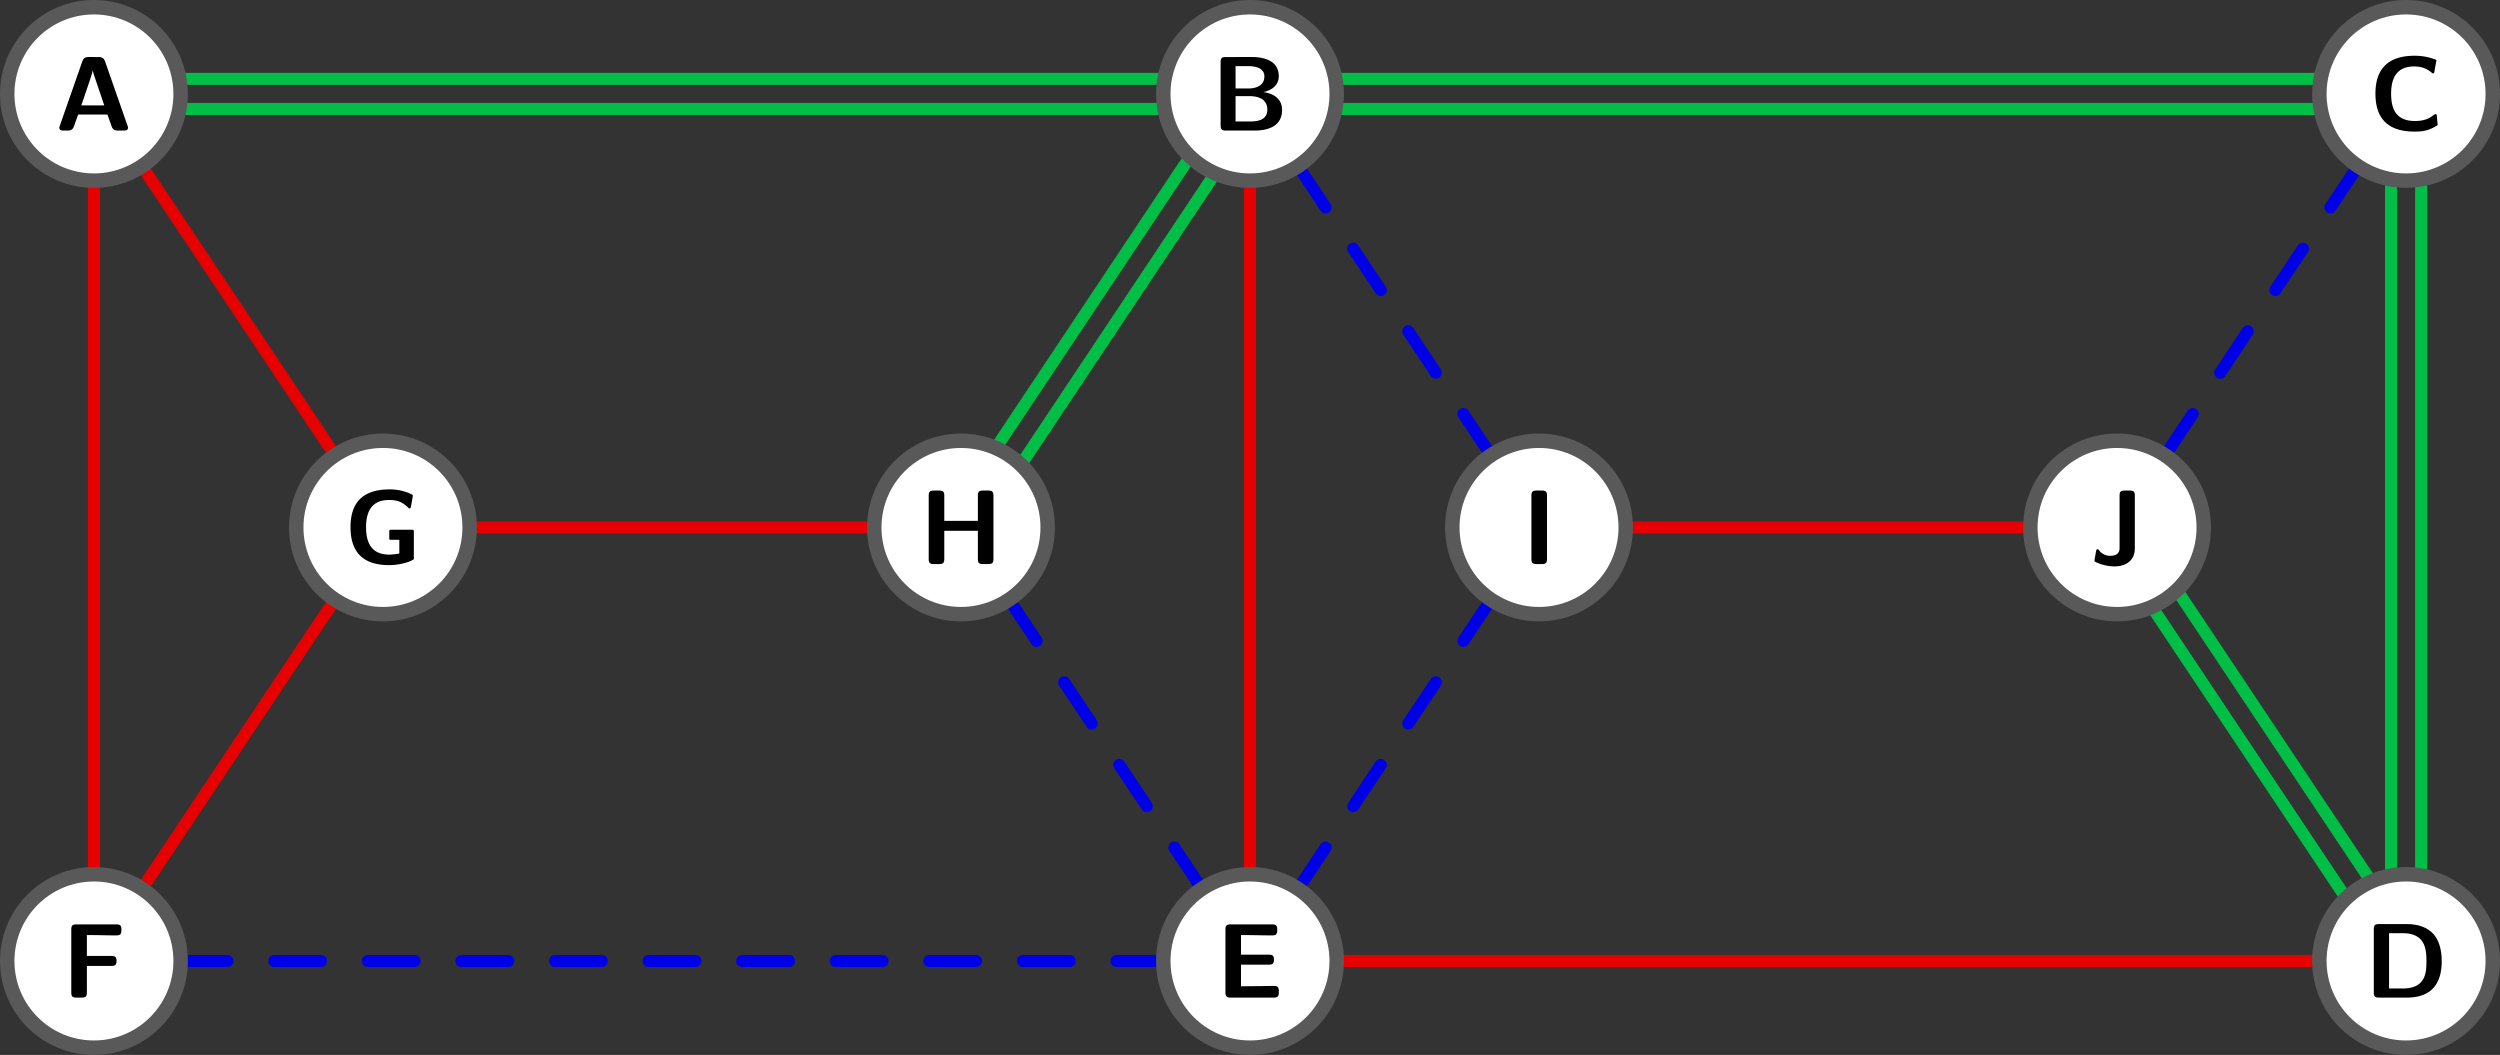 <svg xmlns="http://www.w3.org/2000/svg" width="692" height="292" viewBox="0 -219 519 219"><rect x="0" y="-219" width="519" height="219" fill="#333333" stroke="none"/><g id="page1"><path fill="none" stroke="#00be46" stroke-linecap="round" stroke-linejoin="round" stroke-width="2.5" d="M37.227-202.629h240m-240 6.254h240m0-6.254h240m-240 6.254h240m-14.602 14.602v180m-6.25-180v180"/><g fill="none" stroke-linecap="round" stroke-linejoin="round" stroke-width="2.5"><path stroke="#e60000" d="M481.5-19.5h-204"/><path stroke="#0000e6" stroke-dasharray="9.714 9.714" d="M241.5-19.5h-204"/><path stroke="#e60000" d="M19.5-37.5v-144m9.984-3.023 40.032 60.046m-40.032 90 40.032-60.046M97.5-109.5h84"/><path stroke="#00be46" d="m206.73-125.984 60-90m-54.796 93.468 60-90"/><path stroke="#0000e6" stroke-dasharray="10.309 10.309" d="m209.484-94.523 40.032 60.046"/><path stroke="#e60000" d="M259.5-181.5v144"/><path stroke="#0000e6" stroke-dasharray="10.309 10.309" d="m269.484-184.523 40.032 60.046m-40.032 90 40.032-60.046"/><path stroke="#e60000" d="M337.5-109.5h84"/><path stroke="#0000e6" stroke-dasharray="10.309 10.309" d="m449.484-124.477 40.032-60.046"/><path stroke="#00be46" d="m451.934-96.484 60 90M446.73-93.02l60 90"/></g><path fill="#fff" d="M37.5-199.5c0-9.941-8.059-18-18-18s-18 8.059-18 18 8.059 18 18 18 18-8.059 18-18"/><path fill="none" stroke="#595959" stroke-linecap="round" stroke-linejoin="round" stroke-width="3" d="M37.5-199.5c0-9.941-8.059-18-18-18s-18 8.059-18 18 8.059 18 18 18 18-8.059 18-18"/><path fill="#fff" d="M277.5-199.5c0-9.941-8.059-18-18-18s-18 8.059-18 18 8.059 18 18 18 18-8.059 18-18"/><path fill="none" stroke="#595959" stroke-linecap="round" stroke-linejoin="round" stroke-width="3" d="M277.5-199.5c0-9.941-8.059-18-18-18s-18 8.059-18 18 8.059 18 18 18 18-8.059 18-18"/><path fill="#fff" d="M517.5-199.5c0-9.941-8.059-18-18-18s-18 8.059-18 18 8.059 18 18 18 18-8.059 18-18"/><path fill="none" stroke="#595959" stroke-linecap="round" stroke-linejoin="round" stroke-width="3" d="M517.5-199.5c0-9.941-8.059-18-18-18s-18 8.059-18 18 8.059 18 18 18 18-8.059 18-18"/><path fill="#fff" d="M517.5-19.5c0-9.941-8.059-18-18-18s-18 8.059-18 18 8.059 18 18 18 18-8.059 18-18"/><path fill="none" stroke="#595959" stroke-linecap="round" stroke-linejoin="round" stroke-width="3" d="M517.5-19.5c0-9.941-8.059-18-18-18s-18 8.059-18 18 8.059 18 18 18 18-8.059 18-18"/><path fill="#fff" d="M277.5-19.5c0-9.941-8.059-18-18-18s-18 8.059-18 18 8.059 18 18 18 18-8.059 18-18"/><path fill="none" stroke="#595959" stroke-linecap="round" stroke-linejoin="round" stroke-width="3" d="M277.5-19.5c0-9.941-8.059-18-18-18s-18 8.059-18 18 8.059 18 18 18 18-8.059 18-18"/><path fill="#fff" d="M37.5-19.5c0-9.941-8.059-18-18-18s-18 8.059-18 18 8.059 18 18 18 18-8.059 18-18"/><path fill="none" stroke="#595959" stroke-linecap="round" stroke-linejoin="round" stroke-width="3" d="M37.5-19.5c0-9.941-8.059-18-18-18s-18 8.059-18 18 8.059 18 18 18 18-8.059 18-18"/><path fill="#fff" d="M97.5-109.5c0-9.941-8.059-18-18-18s-18 8.059-18 18 8.059 18 18 18 18-8.059 18-18"/><path fill="none" stroke="#595959" stroke-linecap="round" stroke-linejoin="round" stroke-width="3" d="M97.5-109.5c0-9.941-8.059-18-18-18s-18 8.059-18 18 8.059 18 18 18 18-8.059 18-18"/><path fill="#fff" d="M217.5-109.5c0-9.941-8.059-18-18-18s-18 8.059-18 18 8.059 18 18 18 18-8.059 18-18"/><path fill="none" stroke="#595959" stroke-linecap="round" stroke-linejoin="round" stroke-width="3" d="M217.5-109.5c0-9.941-8.059-18-18-18s-18 8.059-18 18 8.059 18 18 18 18-8.059 18-18"/><path fill="#fff" d="M337.5-109.5c0-9.941-8.059-18-18-18s-18 8.059-18 18 8.059 18 18 18 18-8.059 18-18"/><path fill="none" stroke="#595959" stroke-linecap="round" stroke-linejoin="round" stroke-width="3" d="M337.5-109.5c0-9.941-8.059-18-18-18s-18 8.059-18 18 8.059 18 18 18 18-8.059 18-18"/><path fill="#fff" d="M457.5-109.5c0-9.941-8.059-18-18-18s-18 8.059-18 18 8.059 18 18 18 18-8.059 18-18"/><path fill="none" stroke="#595959" stroke-linecap="round" stroke-linejoin="round" stroke-width="3" d="M457.5-109.5c0-9.941-8.059-18-18-18s-18 8.059-18 18 8.059 18 18 18 18-8.059 18-18"/><path d="M21.824-206.215c-.332-.945-.969-.945-1.41-.945H18.48c-.44 0-1.078 0-1.406.945l-4.64 13.281c-.11.286-.11.332-.11.442 0 .594.551.594.856.594h.793c.394 0 1.078 0 1.386-.883l.856-2.438h6.094l.746 2.11c.265.769.418 1.211 1.472 1.211h1.188c.308 0 .86 0 .86-.594 0-.11 0-.156-.11-.442zm-3.363 4.442c.328-.969.613-1.805.789-2.594h.023c.11.527.11.57.286 1.078l2.09 6.176h-4.774zm235.996-5.387c-.793 0-1.055.238-1.055 1.055v13.148c0 .793.243 1.059 1.055 1.059h6.027c1.625 0 5.672-.29 5.672-4.266 0-3.102-3.058-3.586-3.871-3.719 2.024-.461 3.188-1.605 3.188-3.32 0-3.957-4.684-3.957-5.606-3.957zm2.047 6.531v-4.641h2.57c.86 0 3.41.067 3.41 2.133 0 2.508-2.882 2.508-3.429 2.508zm0 6.84v-5.258h2.769c.77 0 3.825 0 3.825 2.836 0 2.266-2.352 2.422-3.407 2.422zm249.367-1.258a.263.263 0 0 0-.238-.262c-.528 0-1.164 1.43-4.266 1.43-3.871 0-4.972-2.375-4.972-5.676 0-3.273 1.187-5.648 4.796-5.648 1.957 0 2.989.769 3.582 1.25.133.113.2.199.356.199.086 0 .195-.109.219-.199l.437-2.438c.024-.089 0-.175-.176-.242a11.9 11.9 0 0 0-4.351-.793c-5.367 0-8.117 2.617-8.117 7.852 0 5.386 2.793 7.894 8.136 7.894 1.871 0 3.036-.265 4.641-1.254.176-.109.133-.261.133-.261zM493.855-27.16c-.789 0-1.054.238-1.054 1.055v13.148c0 .793.242 1.059 1.054 1.059h5.809c5.363 0 7.234-3.211 7.234-7.524 0-1.734-.289-3.867-1.519-5.43-1.649-2.046-4.285-2.308-5.715-2.308zm2.114 13.37v-11.48h2.812c4.75 0 4.949 3.387 4.949 5.848 0 2.485-.242 5.633-4.925 5.633zm-238.336-4.948h5.785c.68 0 1.055-.157 1.055-1.035 0-.813-.285-1.032-1.055-1.032h-5.785v-4.07h1.078c1.715 0 3.453.066 5.168.066.769 0 1.277 0 1.277-1.054v-.176c0-.703-.156-1.055-1.058-1.055h-8.641c-.793 0-1.055.242-1.055 1.055v13.082c0 .793.243 1.059 1.055 1.059h8.973c.836 0 1.054-.29 1.054-1.059v-.309c0-1.054-.507-1.054-1.23-1.054-1.145 0-2.266.047-3.41.047-.547 0-2.813.02-3.211.043zm-239.598.261h5.102c.68 0 1.054-.152 1.054-1.03 0-.813-.285-1.036-1.054-1.036h-5.102v-4.332h.945c1.649 0 3.32.066 4.97.066.745 0 1.253 0 1.253-1.054v-.176c0-.703-.156-1.055-1.055-1.055h-8.292c-.79 0-1.055.242-1.055 1.055v13.082c0 .793.242 1.059 1.054 1.059h1.122c.835 0 1.058-.29 1.058-1.059zm67.879-90.261c0-.09-.066-.285-.266-.285h-4.507c-.176 0-.329.043-.329.304v1.563c0 .133.11.218.243.218h1.847v2.817c-.199.133-1.671.262-2.004.262-3.691 0-4.902-2.305-4.902-5.696 0-3.273 1.188-5.648 4.773-5.648 1.868 0 2.77.461 4.067 1.672a.28.28 0 0 0 .2.086c.108 0 .218-.086.26-.285l.4-2.243c.019-.113.042-.242-.157-.355-.66-.352-2.285-1.074-4.64-1.074-5.829 0-8.133 2.968-8.133 7.847 0 5.434 2.878 7.875 8.003 7.875 2.329 0 4.528-.726 5.145-1.23zm120.324-7.367c0-.704-.156-1.055-1.058-1.055h-1.117c-.836 0-1.059.285-1.059 1.055v5.234h-6.969v-5.234c0-.704-.156-1.055-1.058-1.055h-1.122c-.789 0-1.054.238-1.054 1.055v13.148c0 .793.242 1.059 1.054 1.059h1.122c.836 0 1.058-.29 1.058-1.059v-5.848h6.969v5.848c0 .703.156 1.059 1.059 1.059h1.117c.836 0 1.058-.29 1.058-1.059zm114.918 0c0-.704-.152-1.055-1.054-1.055h-1.125c-.789 0-1.055.238-1.055 1.055v13.148c0 .793.242 1.059 1.055 1.059h1.125c.836 0 1.054-.29 1.054-1.059zm122.035 0c0-.704-.156-1.055-1.058-1.055h-1.055c-.836 0-1.055.285-1.055 1.055v10.796c0 .461 0 1.692-1.933 1.692a2.81 2.81 0 0 1-2.289-1.098c-.176-.219-.219-.262-.352-.262-.219 0-.261.196-.308.414-.11.684-.328 1.848-.328 1.938 0 .195.132.262.546.437a9.2 9.2 0 0 0 3.61.774c2.351 0 4.222-1.188 4.222-3.762z"/></g></svg>